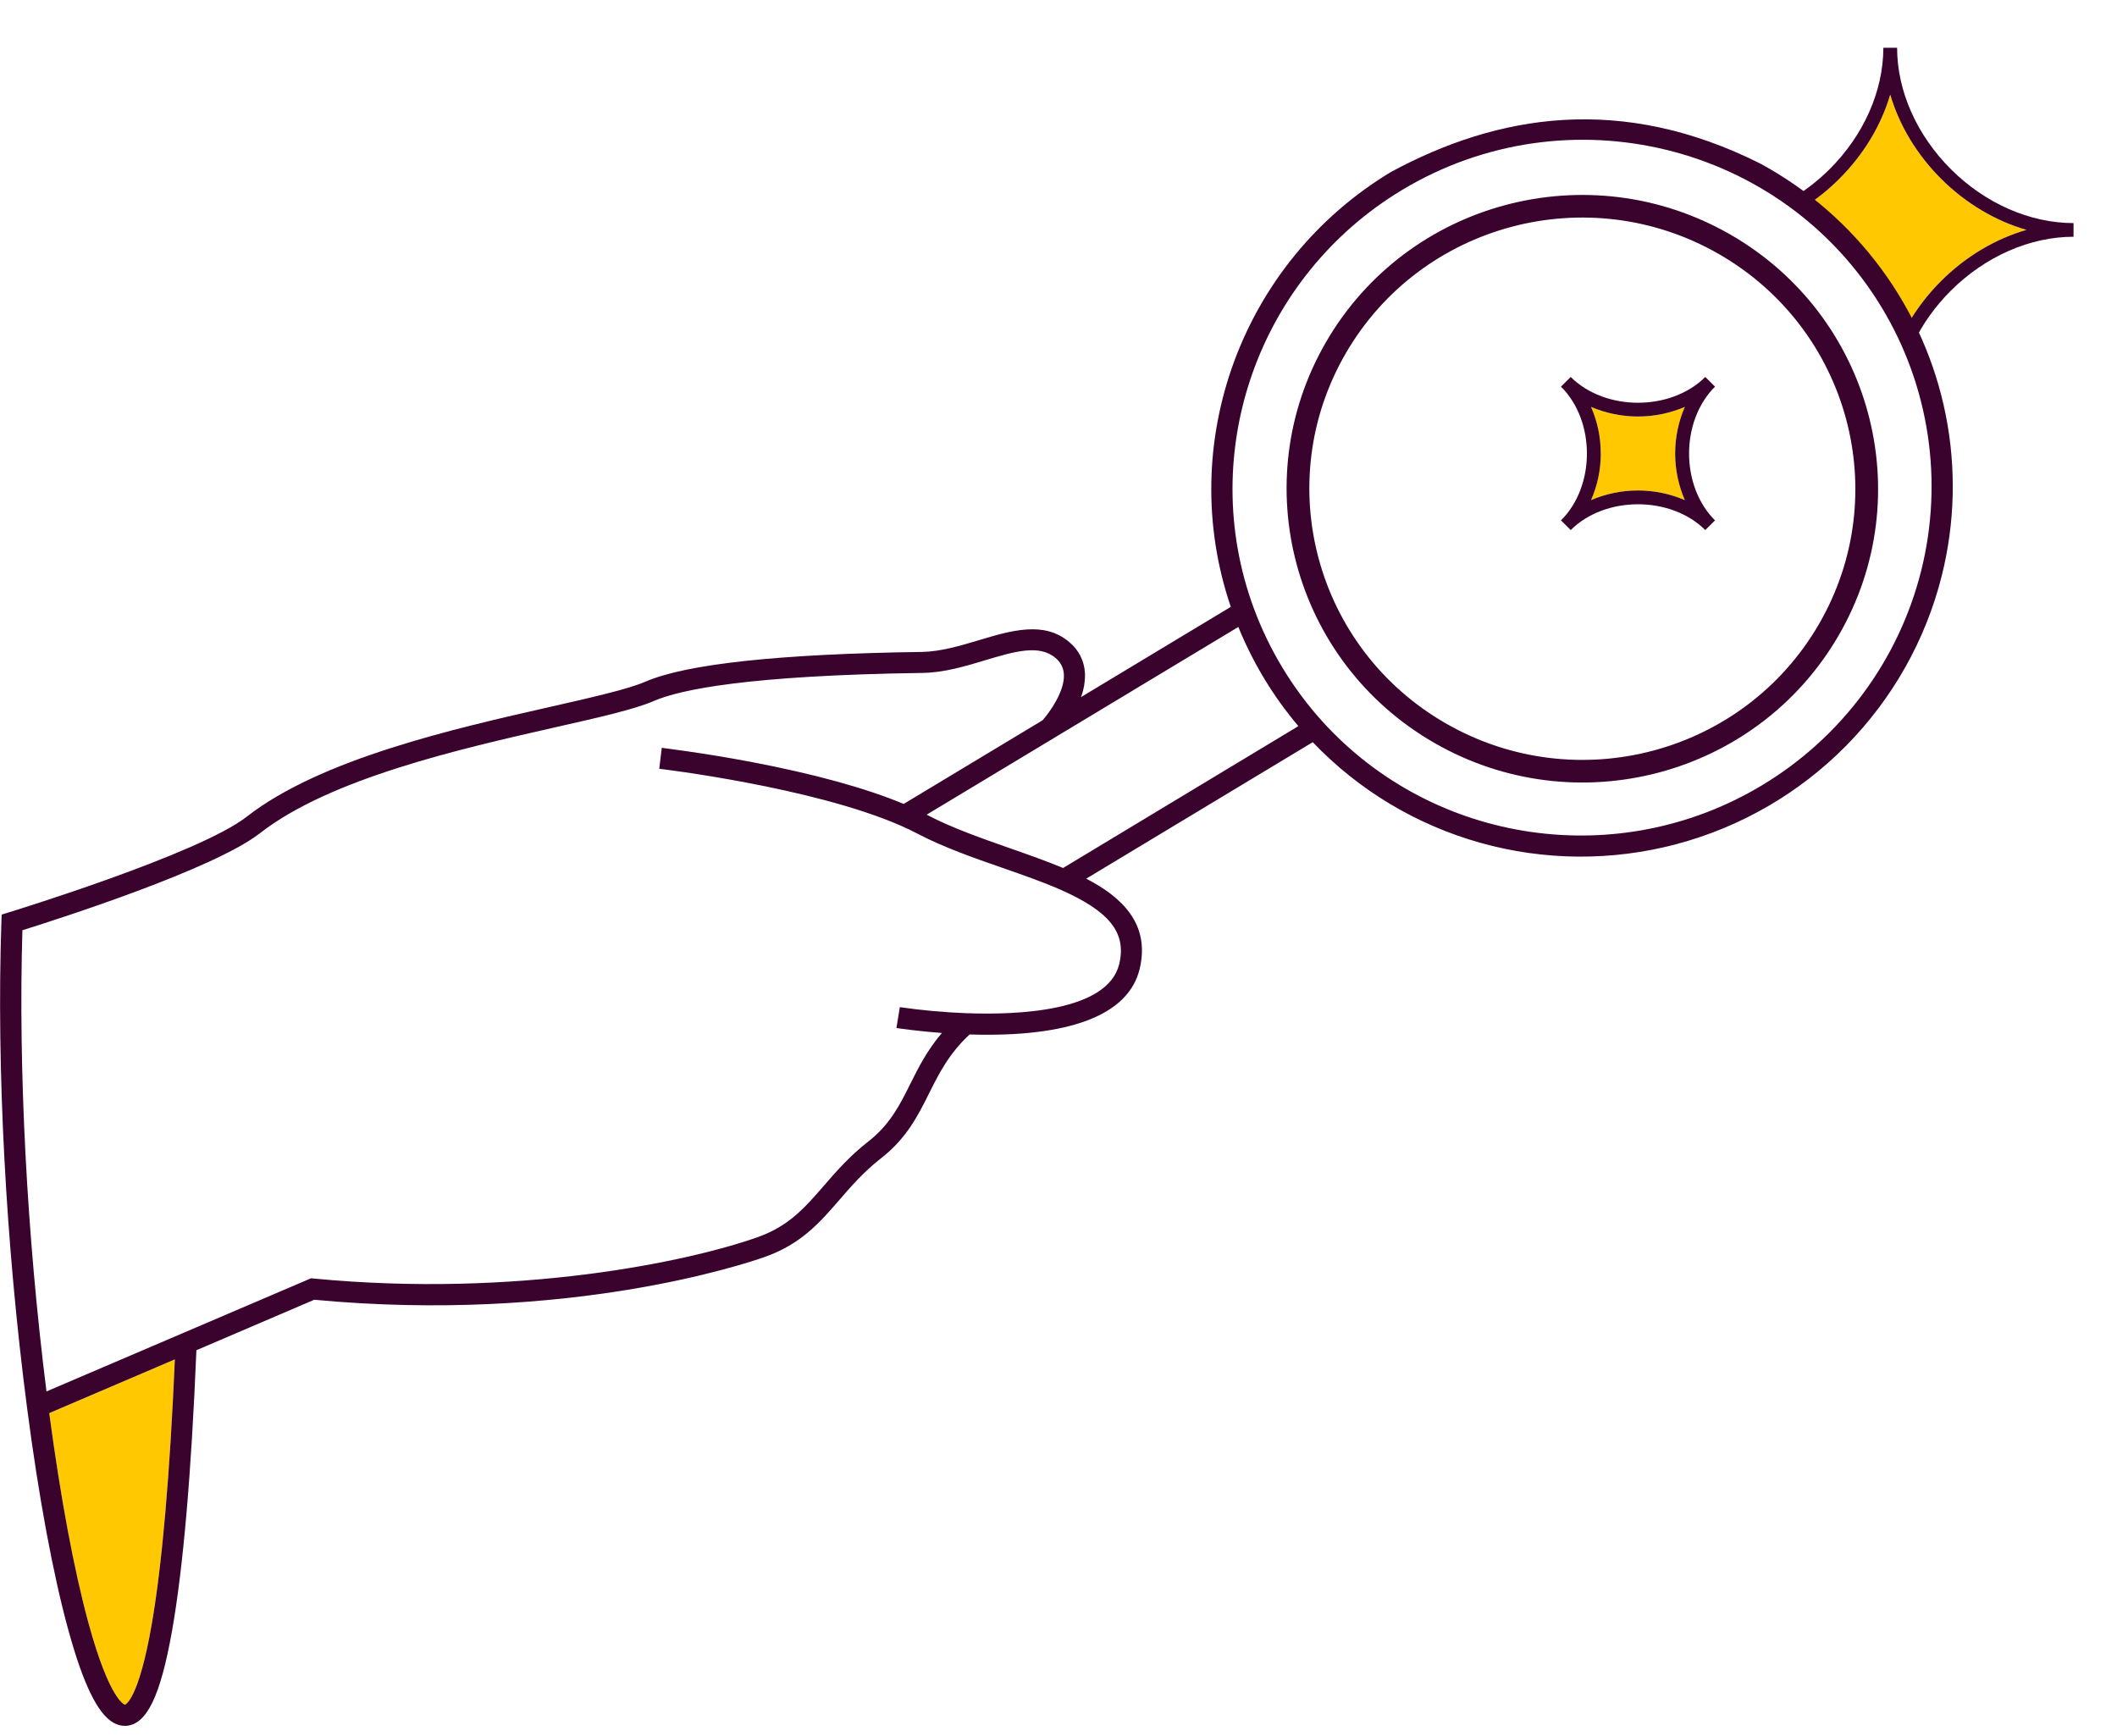 <svg width="111" height="91" viewBox="0 0 111 91" fill="none" xmlns="http://www.w3.org/2000/svg">
    <path d="M106.253 12.054C104.631 11.584 103.079 10.667 101.792 9.388C100.505 8.109 99.582 6.567 99.11 4.955C98.637 6.567 97.716 8.109 96.427 9.388C95.883 9.929 95.291 10.405 94.667 10.81L99.959 17.131C100.44 16.265 101.057 15.449 101.792 14.719C103.079 13.44 104.631 12.523 106.253 12.054Z" fill="#FFC800"/>
    <path d="M100.333 17.973C100.81 16.982 101.475 16.048 102.302 15.227C104.101 13.44 106.442 12.413 108.721 12.413L108.721 11.697C106.44 11.697 104.1 10.671 102.302 8.883C100.504 7.095 99.47 4.769 99.47 2.504L98.749 2.504C98.749 4.771 97.717 7.097 95.918 8.883C95.377 9.419 94.788 9.887 94.167 10.279L97.583 13.795L100.333 17.973ZM94.667 10.811C95.291 10.406 95.883 9.929 96.427 9.388C97.714 8.109 98.637 6.567 99.11 4.955C99.582 6.567 100.505 8.109 101.792 9.388C103.079 10.667 104.631 11.584 106.253 12.053C104.631 12.523 103.079 13.439 101.792 14.719C101.057 15.45 100.441 16.266 99.959 17.131L97.646 13.64L94.667 10.811Z" fill="#3A032D"/>
    <path d="M88.343 26.222C88.008 25.451 87.835 24.619 87.835 23.778C87.835 22.938 88.008 22.106 88.343 21.334C87.567 21.667 86.73 21.839 85.884 21.839C85.038 21.839 84.201 21.667 83.424 21.334C83.76 22.106 83.933 22.938 83.933 23.778C83.933 24.619 83.76 25.451 83.424 26.222C84.201 25.889 85.038 25.717 85.884 25.717C86.73 25.717 87.567 25.889 88.343 26.222Z" fill="#FFC800"/>
    <path d="M89.412 27.791L89.923 27.284C88.109 25.482 88.109 22.074 89.923 20.272L89.413 19.765C87.6 21.567 84.17 21.567 82.357 19.765L82.102 20.018L81.847 20.272C83.66 22.074 83.66 25.482 81.847 27.284L82.357 27.791C84.169 25.989 87.599 25.989 89.412 27.791ZM83.931 23.778C83.934 22.937 83.76 22.104 83.422 21.334C84.199 21.666 85.036 21.838 85.882 21.838C86.727 21.838 87.564 21.666 88.341 21.334C88.006 22.105 87.833 22.937 87.833 23.778C87.833 24.618 88.006 25.45 88.341 26.222C87.564 25.888 86.728 25.716 85.882 25.716C85.036 25.716 84.199 25.888 83.422 26.222C83.761 25.451 83.935 24.619 83.933 23.778L83.931 23.778Z" fill="#3A032D"/>
    <g clip-path="url(#clip0_0_1)">
        <path d="M2.581 74.094C3.169 78.509 3.875 82.294 4.627 85.062C5.752 89.196 6.541 89.382 6.549 89.382C6.558 89.383 7.263 89.186 7.963 85.118C8.5 81.987 8.906 77.333 9.167 71.277L2.581 74.094Z" fill="#FFC800"/>
        <path d="M101.815 30.174C102.502 27.423 102.573 24.557 102.025 21.779C101.476 19.001 100.321 16.379 98.641 14.098C96.961 11.817 94.797 9.933 92.302 8.579C85.011 4.916 78.535 5.987 72.928 9.019C65.096 13.738 61.617 23.261 64.534 31.818L56.679 36.55C56.832 36.146 56.903 35.717 56.887 35.286C56.87 34.972 56.788 34.665 56.645 34.385C56.502 34.105 56.302 33.858 56.058 33.66C54.746 32.541 53.011 33.062 51.335 33.563C50.346 33.86 49.319 34.164 48.343 34.181C40.868 34.286 35.986 34.811 33.835 35.743C32.926 36.136 31.045 36.563 28.865 37.058C23.783 38.21 16.822 39.788 12.931 42.825C10.426 44.78 0.566 47.805 0.466 47.835L0.086 47.952L0.073 48.347C-0.188 55.981 0.303 65.268 1.421 73.827C2.038 78.549 2.789 82.584 3.592 85.496C4.365 88.298 5.113 89.845 5.949 90.325C6.144 90.44 6.369 90.497 6.596 90.487C7.686 90.435 8.411 88.944 9.022 85.499C9.601 82.233 10.03 77.286 10.298 70.793L16.477 68.147C29.776 69.395 39.087 66.261 40.107 65.9C42.007 65.225 42.984 64.098 44.02 62.903C44.647 62.178 45.296 61.43 46.203 60.722C47.539 59.68 48.136 58.484 48.713 57.328C49.224 56.303 49.756 55.242 50.838 54.238C56.09 54.4 59.175 53.218 59.754 50.805C60.334 48.393 58.745 46.996 56.953 46.069L68.831 38.913C71.229 41.426 74.264 43.248 77.618 44.189C80.971 45.13 84.52 45.155 87.892 44.261C91.264 43.368 94.336 41.589 96.786 39.111C99.235 36.632 100.973 33.546 101.815 30.174ZM69.329 37.818C67.767 36.087 66.55 34.076 65.741 31.892C62.723 23.715 65.989 14.494 73.504 9.967C82.162 4.752 93.445 7.507 98.656 16.11C101.161 20.248 101.909 25.213 100.736 29.912C99.562 34.611 96.564 38.659 92.399 41.166C84.886 45.696 75.185 44.282 69.329 37.818ZM55.739 45.51C54.865 45.144 53.928 44.815 52.942 44.47C51.451 43.947 49.908 43.407 48.627 42.735L48.589 42.713L64.929 32.872C65.313 33.814 65.77 34.724 66.296 35.594C66.823 36.465 67.419 37.294 68.077 38.071L55.739 45.51ZM6.551 89.38C6.544 89.376 5.754 89.194 4.628 85.059C3.876 82.291 3.171 78.506 2.582 74.091L9.168 71.274C8.907 77.33 8.503 81.985 7.964 85.115C7.265 89.183 6.554 89.378 6.551 89.38ZM58.683 50.549C58.081 53.03 53.397 53.225 50.658 53.122C49.494 53.078 48.334 52.972 47.181 52.806L47.002 53.899C47.053 53.906 48.009 54.057 49.387 54.159C48.605 55.074 48.142 56.002 47.726 56.837C47.18 57.931 46.665 58.963 45.526 59.851C44.534 60.625 43.818 61.451 43.188 62.18C42.208 63.309 41.363 64.284 39.742 64.86C36.111 66.15 27.116 68.058 16.448 67.035L16.308 67.022L2.437 72.954C1.41 64.803 0.953 56.058 1.175 48.773C3.068 48.181 11.217 45.568 13.621 43.692C17.313 40.809 24.134 39.263 29.113 38.133C31.44 37.607 33.276 37.19 34.283 36.753C35.667 36.153 39.234 35.412 48.361 35.282C49.498 35.267 50.596 34.937 51.658 34.617C53.176 34.162 54.487 33.77 55.34 34.495C55.47 34.599 55.577 34.729 55.653 34.877C55.729 35.024 55.773 35.186 55.782 35.352C55.833 36.244 55.035 37.346 54.666 37.764L47.382 42.151C45.39 41.32 42.69 40.577 39.348 39.942C36.751 39.452 34.713 39.216 34.699 39.209L34.566 40.307C34.645 40.317 42.563 41.259 47.198 43.276C47.529 43.421 47.835 43.567 48.107 43.71C49.461 44.421 51.042 44.975 52.575 45.507C53.641 45.879 54.653 46.234 55.563 46.629C58.179 47.776 59.08 48.906 58.683 50.549Z" fill="#3A032D"/>
        <path fill-rule="evenodd" clip-rule="evenodd" d="M90.118 13.316C83.271 9.388 74.519 11.714 70.569 18.512C66.62 25.309 68.969 34.005 75.816 37.933C82.663 41.861 91.415 39.535 95.364 32.737C99.314 25.94 96.965 17.244 90.118 13.316ZM69.536 17.919C73.815 10.555 83.296 8.035 90.714 12.29C98.131 16.546 100.676 25.966 96.397 33.33C92.119 40.694 82.637 43.215 75.22 38.959C67.802 34.703 65.258 25.283 69.536 17.919Z" fill="#3A032D"/>
    </g>
    <defs>
        <clipPath id="clip0_0_1">
            <rect width="102.385" height="84.231" fill="white" transform="translate(0.004 6.257)"/>
        </clipPath>
    </defs>
</svg>
